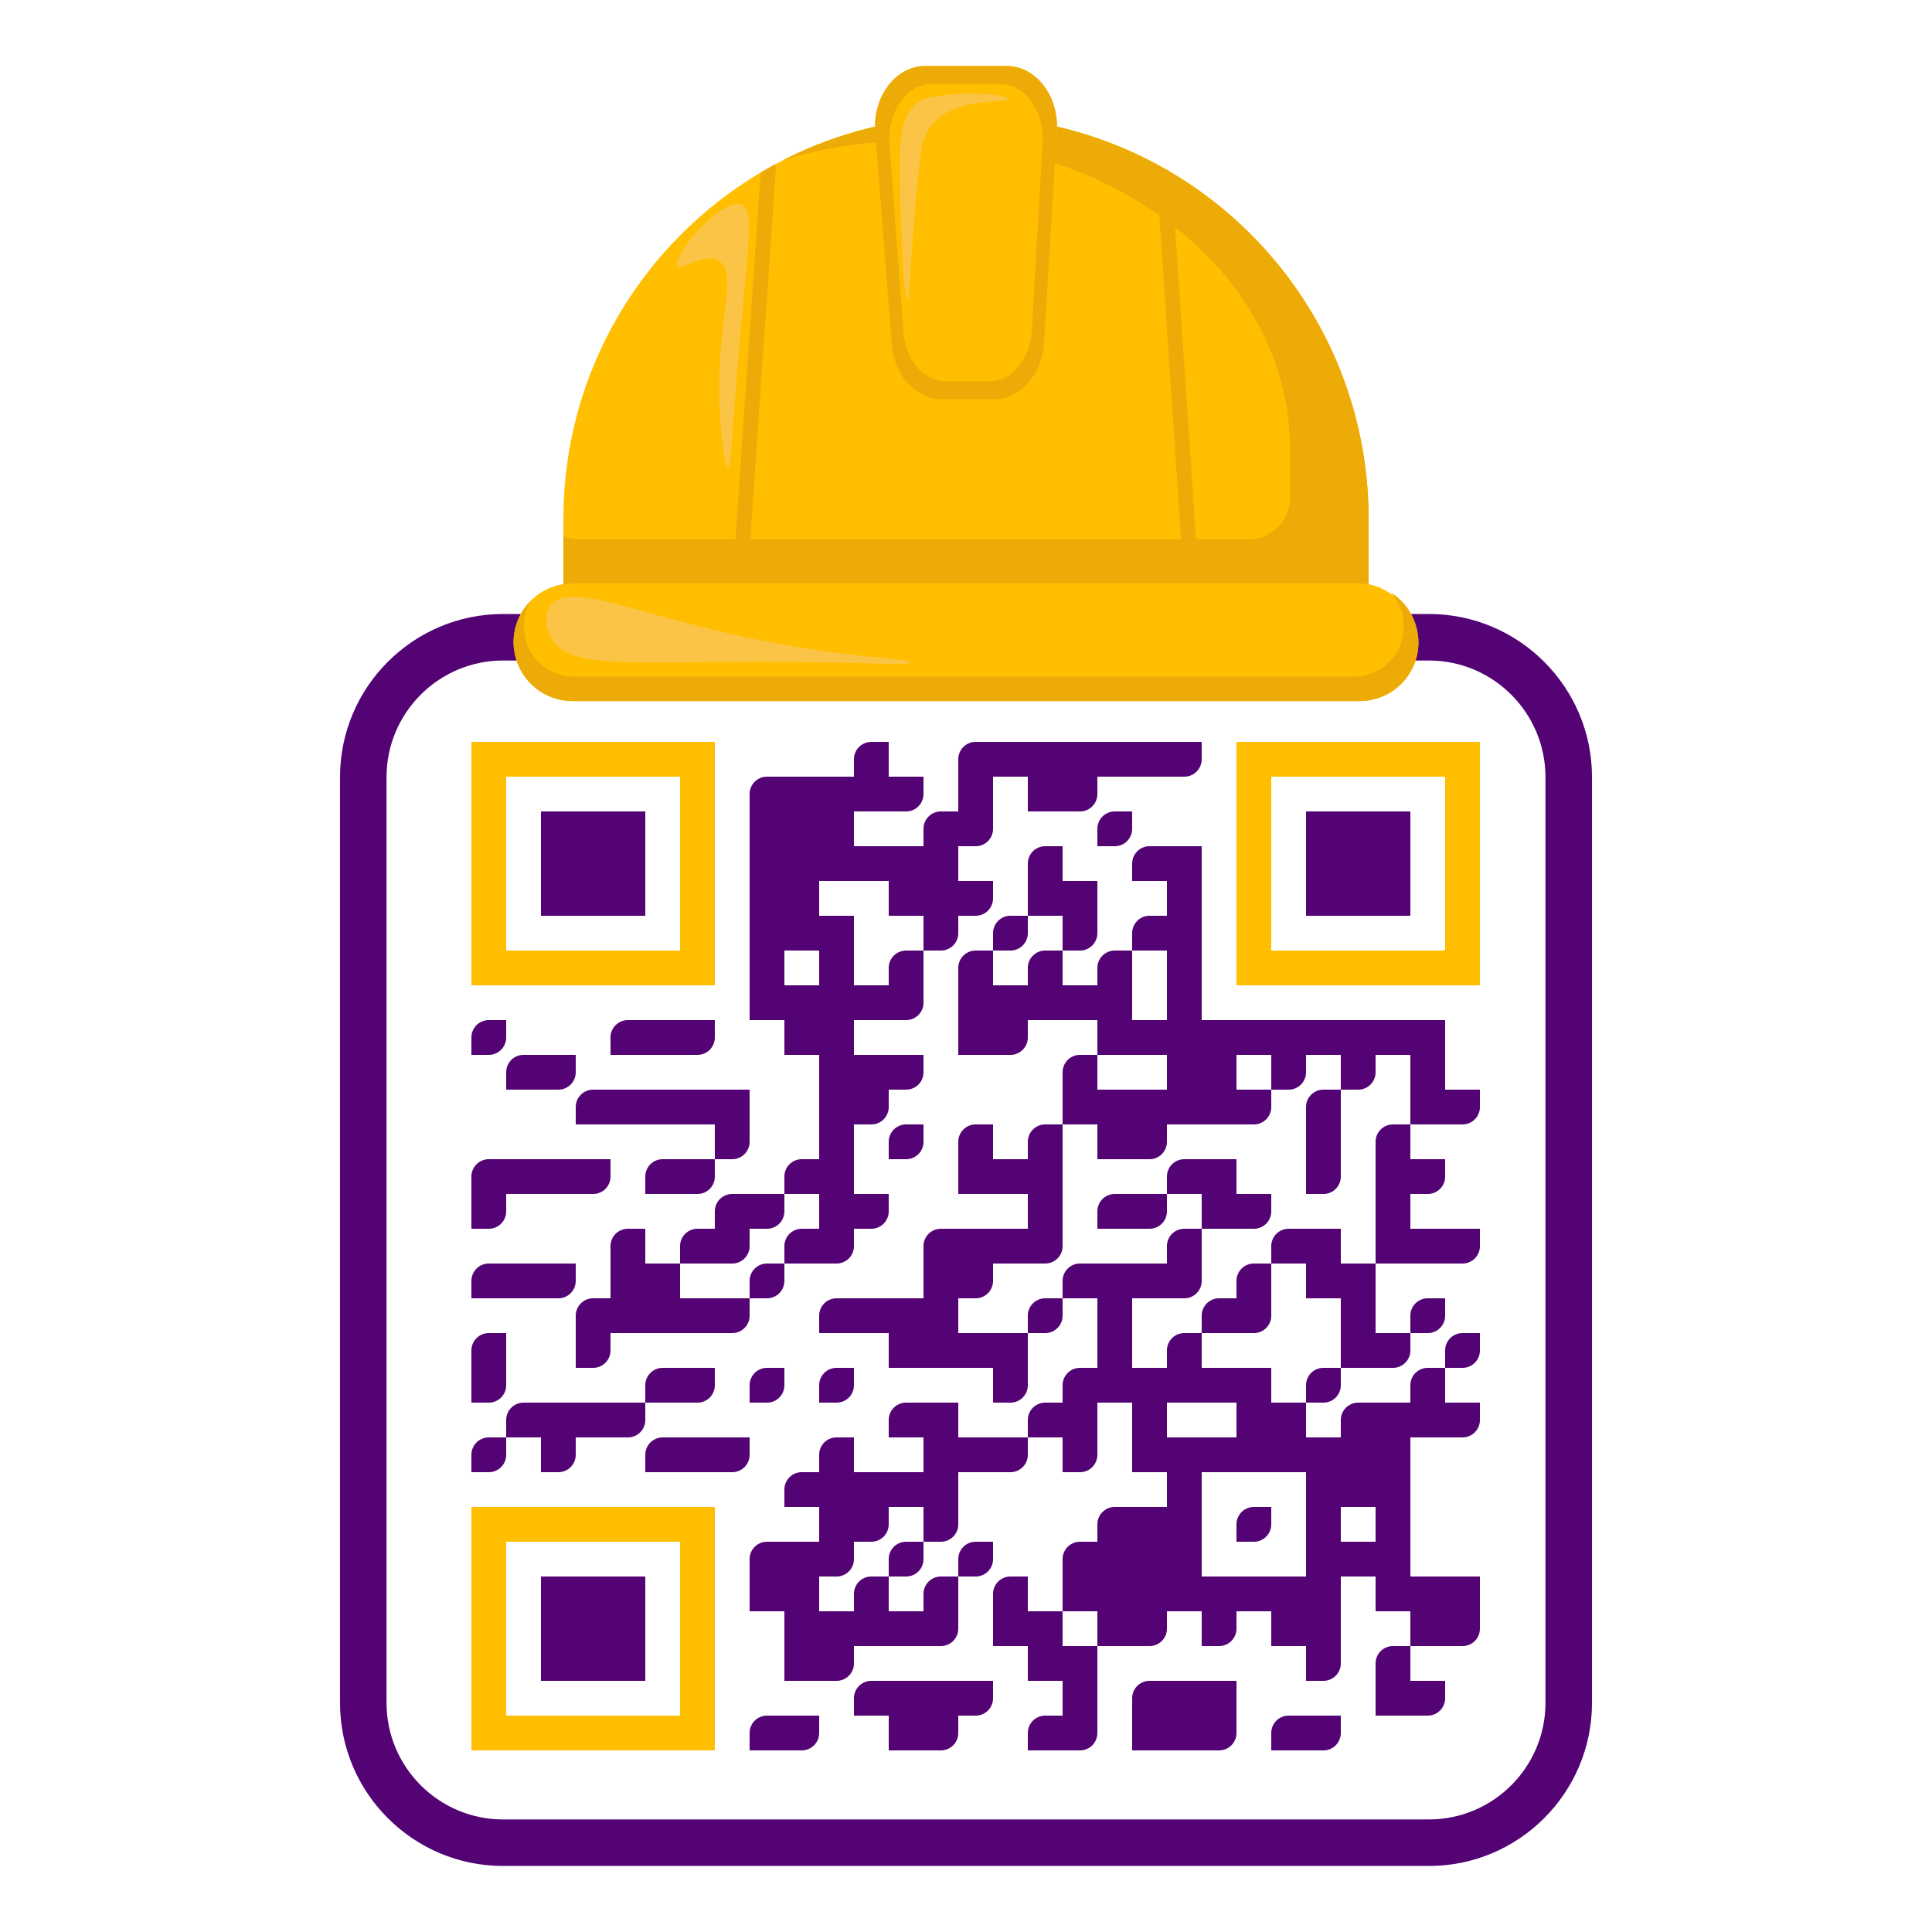 <svg id="svgQrWrapper" viewBox="0 0 300 300" xmlns="http://www.w3.org/2000/svg" xmlns:xlink="http://www.w3.org/1999/xlink" style="width: 100%; height: 100%; background-color: rgb(255, 255, 255);"><svg xmlns="http://www.w3.org/2000/svg" viewBox="0 0 2000 2000" width="300" height="300" fill="none"><g transform=""><defs><style>.cls-lab22{fill:#edab07}.cls-lab23{fill:#ffbf00}.cls-lab24{fill:#fcc447}</style></defs><path d="M1479.22 1931.65H520.79c-93.08 0-168.81-75.73-168.81-168.81V804.41c0-93.08 75.73-168.81 168.81-168.81h958.43c93.08 0 168.81 75.73 168.81 168.81v958.43c0 93.08-75.73 168.81-168.81 168.81ZM520.78 683.77c-66.52 0-120.64 54.12-120.64 120.64v958.43c0 66.52 54.12 120.64 120.64 120.64h958.43c66.52 0 120.64-54.12 120.64-120.64V804.41c0-66.52-54.12-120.64-120.64-120.64H520.78Z" style="fill: rgb(84, 3, 117);"/><path d="M1416.79 537.15v122.53H583.21V537.15c0-152.55 81.95-285.96 204.23-358.58 4.9-2.91 9.86-5.73 14.89-8.43 58.82-31.75 126.15-49.78 197.67-49.78 115.09 0 219.29 46.65 294.72 122.07 75.42 75.43 122.07 179.62 122.07 294.72Z" class="cls-lab23"/><path d="M1416.79 537.15v122.53H583.21V554.69c5.33 2.36 11.24 3.66 17.45 3.66h691.56c23.87 0 43.22-19.35 43.22-43.23v-50.5c0-88.04-43.54-167.75-113.93-225.45-70.41-57.69-167.66-93.39-275.07-93.39-47.77 0-93.53 7.06-135.81 19.98 56.82-29.03 121.19-45.41 189.38-45.41 115.09 0 219.29 46.65 294.72 122.07 75.42 75.43 122.07 179.62 122.07 294.72Z" class="cls-lab22"/><rect width="936.72" height="121.74" x="531.64" y="604.01" class="cls-lab23" rx="60.87" ry="60.87"/><path d="M1468.36 664.88c0 16.81-6.81 32.03-17.83 43.05-11.02 11.02-26.24 17.83-43.05 17.83H592.51c-33.62 0-60.87-27.25-60.87-60.87 0-16.74 6.75-31.91 17.7-42.91a51.11 51.11 0 0 0-6.9 25.69v1.47c0 28.31 22.95 51.26 51.26 51.26h807.99c28.31 0 51.26-22.95 51.26-51.26v-1.47c0-13.27-5.04-25.36-13.31-34.47 17.24 10.74 28.72 29.87 28.72 51.69Z" class="cls-lab22"/><path d="M1029.02 413.38h-54.24c-26.76 0-49.14-24.7-51.66-57.02-5.7-73.03-11.4-146.06-17.11-219.1-2.89-36.95 21.07-68.9 51.66-68.9h84.66c30.16 0 53.97 31.09 51.75 67.59-4.44 73.03-8.87 146.06-13.31 219.1-2 32.89-24.57 58.33-51.75 58.33Z" class="cls-lab23"/><path d="M1042.33 68.35h-84.66c-30.6 0-54.55 31.95-51.65 68.91 5.7 73.02 11.4 146.06 17.11 219.09 2.52 32.33 24.89 57.02 51.65 57.02h54.25c27.17 0 49.75-25.44 51.74-58.33 4.44-73.03 8.87-146.06 13.31-219.09 2.22-36.5-21.59-67.59-51.75-67.59Zm36.92 79.02c-3.74 65.08-7.47 130.16-11.2 195.24-1.69 29.32-20.71 51.99-43.6 51.99h-45.69c-22.54 0-41.39-22.01-43.51-50.82-4.81-65.08-9.61-130.16-14.41-195.25-2.43-32.92 17.75-61.39 43.52-61.39h71.3c25.41 0 45.46 27.7 43.6 60.23ZM803.22 174.4l-27.94 404.66c-.29 4.17-3.7 7.36-7.73 7.34-.18 0-.34 0-.52-.01-4.26-.31-7.47-4.09-7.16-8.44l27.57-399.37c4.9-2.91 9.86-5.73 14.89-8.43.66 1.27.99 2.73.88 4.26ZM1231.71 586.45c-4.03 0-7.43-3.13-7.7-7.21l-26.52-395.75c-.29-4.26 2.93-7.94 7.19-8.23a7.732 7.732 0 0 1 8.23 7.19l26.52 395.75c.29 4.26-2.93 7.94-7.19 8.23-.18.01-.35.02-.52.02Z" class="cls-lab22"/><path d="M931.63 165.39c-.16 66.4 4.14 145.47 7.61 145.13 3.11-.31 3.38-64.17 13.53-148.79 1.02-8.48 2.58-20.27 10.99-31.28 24.41-31.94 80.31-23.05 80.31-27.9 0-3.64-31.49-8.13-65.1-4.23-14.43 1.67-21.79 2.61-28.74 7.61-18.12 13.02-18.56 41-18.6 59.46ZM570.12 659.62c16.75 32.86 78.21 25.38 213.04 25.36 108.41-.01 159.48 4.82 159.78.85.36-4.79-74.46-3.95-186.84-29.59-104.05-23.74-168.29-53.74-185.99-29.59-6.71 9.15-4.83 23.49 0 32.97ZM747.03 352.08c-6.85 71.6 3.14 132.61 6.76 132.73 3.09.1 4.08-43.96 13.7-151.51 8-89.55 12.38-115.63.63-121.08-20.8-9.64-73.4 54.01-66.74 62.93 4.18 5.6 28.57-14.58 43.12-5.07 14.67 9.59 6.47 40.97 2.54 82.01Z" class="cls-lab24"/><g transform="translate(470, 750)scale(3.6)" fill="none"><svg width="300" height="300"><style>.background-color{ fill: #fff; }.dot-color{ fill: #540374; }.corners-square-color-0-0{ fill: #ffbf00; }.corners-dot-color-0-0{ fill: #540374; }.corners-square-color-1-0{ fill: #ffbf00; }.corners-dot-color-1-0{ fill: #540374; }.corners-square-color-0-1{ fill: #ffbf00; }.corners-dot-color-0-1{ fill: #540374; }</style><defs/><g class="dot-color"><path d="M 5 85v 5a 5 5, 0, 0, 0, 5 5h 5v -5a 5 5, 0, 0, 0, -5 -5" transform="rotate(90,10,90)"/><path d="M 5 125v 10h 10v -5a 5 5, 0, 0, 0, -5 -5" transform="rotate(-90,10,130)"/><path d="M 5 135v 10h 10v -5a 5 5, 0, 0, 0, -5 -5" transform="rotate(90,10,140)"/><path d="M 5 155v 10h 10v -5a 5 5, 0, 0, 0, -5 -5" transform="rotate(-90,10,160)"/><path d="M 5 175v 10h 10v -5a 5 5, 0, 0, 0, -5 -5" transform="rotate(-90,10,180)"/><path d="M 5 185v 10h 10v -5a 5 5, 0, 0, 0, -5 -5" transform="rotate(90,10,190)"/><path d="M 5 205v 5a 5 5, 0, 0, 0, 5 5h 5v -5a 5 5, 0, 0, 0, -5 -5" transform="rotate(90,10,210)"/><path d="M 15 95v 10h 10v -5a 5 5, 0, 0, 0, -5 -5" transform="rotate(-90,20,100)"/><rect x="15" y="125" width="10" height="10" transform="rotate(0,20,130)"/><rect x="15" y="155" width="10" height="10" transform="rotate(0,20,160)"/><path d="M 15 195v 10h 10v -5a 5 5, 0, 0, 0, -5 -5" transform="rotate(-90,20,200)"/><path d="M 25 95v 10h 10v -5a 5 5, 0, 0, 0, -5 -5" transform="rotate(90,30,100)"/><rect x="25" y="125" width="10" height="10" transform="rotate(0,30,130)"/><path d="M 25 155v 10h 10v -5a 5 5, 0, 0, 0, -5 -5" transform="rotate(90,30,160)"/><rect x="25" y="195" width="10" height="10" transform="rotate(0,30,200)"/><path d="M 25 205v 10h 10v -5a 5 5, 0, 0, 0, -5 -5" transform="rotate(90,30,210)"/><path d="M 35 105v 10h 10v -5a 5 5, 0, 0, 0, -5 -5" transform="rotate(-90,40,110)"/><path d="M 35 125v 10h 10v -5a 5 5, 0, 0, 0, -5 -5" transform="rotate(90,40,130)"/><path d="M 35 165v 10h 10v -5a 5 5, 0, 0, 0, -5 -5" transform="rotate(-90,40,170)"/><path d="M 35 175v 10h 10v -5a 5 5, 0, 0, 0, -5 -5" transform="rotate(90,40,180)"/><rect x="35" y="195" width="10" height="10" transform="rotate(0,40,200)"/><path d="M 45 85v 10h 10v -5a 5 5, 0, 0, 0, -5 -5" transform="rotate(-90,50,90)"/><rect x="45" y="105" width="10" height="10" transform="rotate(0,50,110)"/><path d="M 45 145v 10h 10v -5a 5 5, 0, 0, 0, -5 -5" transform="rotate(-90,50,150)"/><rect x="45" y="155" width="10" height="10" transform="rotate(0,50,160)"/><rect x="45" y="165" width="10" height="10" transform="rotate(0,50,170)"/><path d="M 45 195v 10h 10v -5a 5 5, 0, 0, 0, -5 -5" transform="rotate(90,50,200)"/><rect x="55" y="85" width="10" height="10" transform="rotate(0,60,90)"/><rect x="55" y="105" width="10" height="10" transform="rotate(0,60,110)"/><path d="M 55 125v 10h 10v -5a 5 5, 0, 0, 0, -5 -5" transform="rotate(-90,60,130)"/><rect x="55" y="155" width="10" height="10" transform="rotate(0,60,160)"/><rect x="55" y="165" width="10" height="10" transform="rotate(0,60,170)"/><path d="M 55 185v 10h 10v -5a 5 5, 0, 0, 0, -5 -5" transform="rotate(-90,60,190)"/><path d="M 55 205v 10h 10v -5a 5 5, 0, 0, 0, -5 -5" transform="rotate(-90,60,210)"/><path d="M 65 85v 10h 10v -5a 5 5, 0, 0, 0, -5 -5" transform="rotate(90,70,90)"/><rect x="65" y="105" width="10" height="10" transform="rotate(0,70,110)"/><path d="M 65 125v 10h 10v -5a 5 5, 0, 0, 0, -5 -5" transform="rotate(90,70,130)"/><path d="M 65 145v 10h 10v -5a 5 5, 0, 0, 0, -5 -5" transform="rotate(-90,70,150)"/><rect x="65" y="165" width="10" height="10" transform="rotate(0,70,170)"/><path d="M 65 185v 10h 10v -5a 5 5, 0, 0, 0, -5 -5" transform="rotate(90,70,190)"/><rect x="65" y="205" width="10" height="10" transform="rotate(0,70,210)"/><rect x="75" y="105" width="10" height="10" transform="rotate(0,80,110)"/><path d="M 75 115v 10h 10v -5a 5 5, 0, 0, 0, -5 -5" transform="rotate(90,80,120)"/><path d="M 75 135v 10h 10v -5a 5 5, 0, 0, 0, -5 -5" transform="rotate(-90,80,140)"/><path d="M 75 145v 10h 10v -5a 5 5, 0, 0, 0, -5 -5" transform="rotate(90,80,150)"/><path d="M 75 165v 10h 10v -5a 5 5, 0, 0, 0, -5 -5" transform="rotate(90,80,170)"/><path d="M 75 205v 10h 10v -5a 5 5, 0, 0, 0, -5 -5" transform="rotate(90,80,210)"/><path d="M 85 15v 10h 10v -5a 5 5, 0, 0, 0, -5 -5" transform="rotate(-90,90,20)"/><rect x="85" y="25" width="10" height="10" transform="rotate(0,90,30)"/><rect x="85" y="35" width="10" height="10" transform="rotate(0,90,40)"/><rect x="85" y="45" width="10" height="10" transform="rotate(0,90,50)"/><rect x="85" y="55" width="10" height="10" transform="rotate(0,90,60)"/><rect x="85" y="65" width="10" height="10" transform="rotate(0,90,70)"/><rect x="85" y="75" width="10" height="10" transform="rotate(0,90,80)"/><path d="M 85 135v 10h 10v -5a 5 5, 0, 0, 0, -5 -5" transform="rotate(90,90,140)"/><path d="M 85 155v 5a 5 5, 0, 0, 0, 5 5h 5v -5a 5 5, 0, 0, 0, -5 -5" transform="rotate(90,90,160)"/><path d="M 85 185v 5a 5 5, 0, 0, 0, 5 5h 5v -5a 5 5, 0, 0, 0, -5 -5" transform="rotate(90,90,190)"/><path d="M 85 235v 10h 10v -5a 5 5, 0, 0, 0, -5 -5" transform="rotate(-90,90,240)"/><rect x="85" y="245" width="10" height="10" transform="rotate(0,90,250)"/><path d="M 85 285v 10h 10v -5a 5 5, 0, 0, 0, -5 -5" transform="rotate(-90,90,290)"/><rect x="95" y="15" width="10" height="10" transform="rotate(0,100,20)"/><rect x="95" y="25" width="10" height="10" transform="rotate(0,100,30)"/><rect x="95" y="35" width="10" height="10" transform="rotate(0,100,40)"/><rect x="95" y="45" width="10" height="10" transform="rotate(0,100,50)"/><rect x="95" y="55" width="10" height="10" transform="rotate(0,100,60)"/><rect x="95" y="75" width="10" height="10" transform="rotate(0,100,80)"/><rect x="95" y="85" width="10" height="10" transform="rotate(0,100,90)"/><path d="M 95 125v 10h 10v -5a 5 5, 0, 0, 0, -5 -5" transform="rotate(-90,100,130)"/><path d="M 95 145v 10h 10v -5a 5 5, 0, 0, 0, -5 -5" transform="rotate(-90,100,150)"/><path d="M 95 215v 10h 10v -5a 5 5, 0, 0, 0, -5 -5" transform="rotate(-90,100,220)"/><rect x="95" y="235" width="10" height="10" transform="rotate(0,100,240)"/><rect x="95" y="245" width="10" height="10" transform="rotate(0,100,250)"/><rect x="95" y="255" width="10" height="10" transform="rotate(0,100,260)"/><rect x="95" y="265" width="10" height="10" transform="rotate(0,100,270)"/><path d="M 95 285v 10h 10v -5a 5 5, 0, 0, 0, -5 -5" transform="rotate(90,100,290)"/><rect x="105" y="15" width="10" height="10" transform="rotate(0,110,20)"/><rect x="105" y="25" width="10" height="10" transform="rotate(0,110,30)"/><rect x="105" y="35" width="10" height="10" transform="rotate(0,110,40)"/><rect x="105" y="55" width="10" height="10" transform="rotate(0,110,60)"/><rect x="105" y="65" width="10" height="10" transform="rotate(0,110,70)"/><rect x="105" y="75" width="10" height="10" transform="rotate(0,110,80)"/><rect x="105" y="85" width="10" height="10" transform="rotate(0,110,90)"/><rect x="105" y="95" width="10" height="10" transform="rotate(0,110,100)"/><rect x="105" y="105" width="10" height="10" transform="rotate(0,110,110)"/><rect x="105" y="115" width="10" height="10" transform="rotate(0,110,120)"/><rect x="105" y="125" width="10" height="10" transform="rotate(0,110,130)"/><rect x="105" y="135" width="10" height="10" transform="rotate(0,110,140)"/><path d="M 105 145v 10h 10v -5a 5 5, 0, 0, 0, -5 -5" transform="rotate(90,110,150)"/><path d="M 105 165v 10h 10v -5a 5 5, 0, 0, 0, -5 -5" transform="rotate(-90,110,170)"/><path d="M 105 185v 5a 5 5, 0, 0, 0, 5 5h 5v -5a 5 5, 0, 0, 0, -5 -5" transform="rotate(90,110,190)"/><path d="M 105 205v 10h 10v -5a 5 5, 0, 0, 0, -5 -5" transform="rotate(-90,110,210)"/><rect x="105" y="215" width="10" height="10" transform="rotate(0,110,220)"/><rect x="105" y="225" width="10" height="10" transform="rotate(0,110,230)"/><path d="M 105 235v 10h 10v -5a 5 5, 0, 0, 0, -5 -5" transform="rotate(90,110,240)"/><rect x="105" y="255" width="10" height="10" transform="rotate(0,110,260)"/><path d="M 105 265v 10h 10v -5a 5 5, 0, 0, 0, -5 -5" transform="rotate(90,110,270)"/><path d="M 115 5v 10h 10v -5a 5 5, 0, 0, 0, -5 -5" transform="rotate(-90,120,10)"/><rect x="115" y="15" width="10" height="10" transform="rotate(0,120,20)"/><rect x="115" y="35" width="10" height="10" transform="rotate(0,120,40)"/><rect x="115" y="75" width="10" height="10" transform="rotate(0,120,80)"/><rect x="115" y="95" width="10" height="10" transform="rotate(0,120,100)"/><path d="M 115 105v 10h 10v -5a 5 5, 0, 0, 0, -5 -5" transform="rotate(90,120,110)"/><path d="M 115 135v 10h 10v -5a 5 5, 0, 0, 0, -5 -5" transform="rotate(90,120,140)"/><rect x="115" y="165" width="10" height="10" transform="rotate(0,120,170)"/><rect x="115" y="215" width="10" height="10" transform="rotate(0,120,220)"/><path d="M 115 225v 10h 10v -5a 5 5, 0, 0, 0, -5 -5" transform="rotate(90,120,230)"/><path d="M 115 245v 10h 10v -5a 5 5, 0, 0, 0, -5 -5" transform="rotate(-90,120,250)"/><rect x="115" y="255" width="10" height="10" transform="rotate(0,120,260)"/><path d="M 115 275v 10h 10v -5a 5 5, 0, 0, 0, -5 -5" transform="rotate(-90,120,280)"/><path d="M 125 15v 10h 10v -5a 5 5, 0, 0, 0, -5 -5" transform="rotate(90,130,20)"/><rect x="125" y="35" width="10" height="10" transform="rotate(0,130,40)"/><rect x="125" y="45" width="10" height="10" transform="rotate(0,130,50)"/><path d="M 125 65v 10h 10v -5a 5 5, 0, 0, 0, -5 -5" transform="rotate(-90,130,70)"/><path d="M 125 75v 10h 10v -5a 5 5, 0, 0, 0, -5 -5" transform="rotate(90,130,80)"/><path d="M 125 95v 10h 10v -5a 5 5, 0, 0, 0, -5 -5" transform="rotate(90,130,100)"/><path d="M 125 115v 5a 5 5, 0, 0, 0, 5 5h 5v -5a 5 5, 0, 0, 0, -5 -5" transform="rotate(90,130,120)"/><rect x="125" y="165" width="10" height="10" transform="rotate(0,130,170)"/><rect x="125" y="175" width="10" height="10" transform="rotate(0,130,180)"/><path d="M 125 195v 10h 10v -5a 5 5, 0, 0, 0, -5 -5" transform="rotate(-90,130,200)"/><rect x="125" y="215" width="10" height="10" transform="rotate(0,130,220)"/><path d="M 125 235v 5a 5 5, 0, 0, 0, 5 5h 5v -5a 5 5, 0, 0, 0, -5 -5" transform="rotate(90,130,240)"/><rect x="125" y="255" width="10" height="10" transform="rotate(0,130,260)"/><rect x="125" y="275" width="10" height="10" transform="rotate(0,130,280)"/><rect x="125" y="285" width="10" height="10" transform="rotate(0,130,290)"/><path d="M 135 25v 10h 10v -5a 5 5, 0, 0, 0, -5 -5" transform="rotate(-90,140,30)"/><rect x="135" y="35" width="10" height="10" transform="rotate(0,140,40)"/><rect x="135" y="45" width="10" height="10" transform="rotate(0,140,50)"/><path d="M 135 55v 10h 10v -5a 5 5, 0, 0, 0, -5 -5" transform="rotate(90,140,60)"/><path d="M 135 145v 10h 10v -5a 5 5, 0, 0, 0, -5 -5" transform="rotate(-90,140,150)"/><rect x="135" y="155" width="10" height="10" transform="rotate(0,140,160)"/><rect x="135" y="165" width="10" height="10" transform="rotate(0,140,170)"/><rect x="135" y="175" width="10" height="10" transform="rotate(0,140,180)"/><rect x="135" y="195" width="10" height="10" transform="rotate(0,140,200)"/><rect x="135" y="205" width="10" height="10" transform="rotate(0,140,210)"/><rect x="135" y="215" width="10" height="10" transform="rotate(0,140,220)"/><path d="M 135 225v 10h 10v -5a 5 5, 0, 0, 0, -5 -5" transform="rotate(90,140,230)"/><path d="M 135 245v 10h 10v -5a 5 5, 0, 0, 0, -5 -5" transform="rotate(-90,140,250)"/><path d="M 135 255v 10h 10v -5a 5 5, 0, 0, 0, -5 -5" transform="rotate(90,140,260)"/><rect x="135" y="275" width="10" height="10" transform="rotate(0,140,280)"/><path d="M 135 285v 10h 10v -5a 5 5, 0, 0, 0, -5 -5" transform="rotate(90,140,290)"/><path d="M 145 5v 10h 10v -5a 5 5, 0, 0, 0, -5 -5" transform="rotate(-90,150,10)"/><rect x="145" y="15" width="10" height="10" transform="rotate(0,150,20)"/><path d="M 145 25v 10h 10v -5a 5 5, 0, 0, 0, -5 -5" transform="rotate(90,150,30)"/><path d="M 145 45v 10h 10v -5a 5 5, 0, 0, 0, -5 -5" transform="rotate(90,150,50)"/><path d="M 145 65v 10h 10v -5a 5 5, 0, 0, 0, -5 -5" transform="rotate(-90,150,70)"/><rect x="145" y="75" width="10" height="10" transform="rotate(0,150,80)"/><rect x="145" y="85" width="10" height="10" transform="rotate(0,150,90)"/><path d="M 145 115v 10h 10v -5a 5 5, 0, 0, 0, -5 -5" transform="rotate(-90,150,120)"/><rect x="145" y="125" width="10" height="10" transform="rotate(0,150,130)"/><rect x="145" y="145" width="10" height="10" transform="rotate(0,150,150)"/><path d="M 145 155v 10h 10v -5a 5 5, 0, 0, 0, -5 -5" transform="rotate(90,150,160)"/><rect x="145" y="175" width="10" height="10" transform="rotate(0,150,180)"/><rect x="145" y="205" width="10" height="10" transform="rotate(0,150,210)"/><path d="M 145 235v 5a 5 5, 0, 0, 0, 5 5h 5v -5a 5 5, 0, 0, 0, -5 -5" transform="rotate(90,150,240)"/><path d="M 145 275v 10h 10v -5a 5 5, 0, 0, 0, -5 -5" transform="rotate(90,150,280)"/><rect x="155" y="5" width="10" height="10" transform="rotate(0,160,10)"/><path d="M 155 55v 5a 5 5, 0, 0, 0, 5 5h 5v -5a 5 5, 0, 0, 0, -5 -5" transform="rotate(90,160,60)"/><rect x="155" y="75" width="10" height="10" transform="rotate(0,160,80)"/><path d="M 155 85v 10h 10v -5a 5 5, 0, 0, 0, -5 -5" transform="rotate(90,160,90)"/><rect x="155" y="125" width="10" height="10" transform="rotate(0,160,130)"/><rect x="155" y="145" width="10" height="10" transform="rotate(0,160,150)"/><rect x="155" y="175" width="10" height="10" transform="rotate(0,160,180)"/><path d="M 155 185v 10h 10v -5a 5 5, 0, 0, 0, -5 -5" transform="rotate(90,160,190)"/><path d="M 155 205v 10h 10v -5a 5 5, 0, 0, 0, -5 -5" transform="rotate(90,160,210)"/><path d="M 155 245v 10h 10v -5a 5 5, 0, 0, 0, -5 -5" transform="rotate(-90,160,250)"/><rect x="155" y="255" width="10" height="10" transform="rotate(0,160,260)"/><rect x="165" y="5" width="10" height="10" transform="rotate(0,170,10)"/><rect x="165" y="15" width="10" height="10" transform="rotate(0,170,20)"/><path d="M 165 35v 10h 10v -5a 5 5, 0, 0, 0, -5 -5" transform="rotate(-90,170,40)"/><rect x="165" y="45" width="10" height="10" transform="rotate(0,170,50)"/><path d="M 165 65v 10h 10v -5a 5 5, 0, 0, 0, -5 -5" transform="rotate(-90,170,70)"/><rect x="165" y="75" width="10" height="10" transform="rotate(0,170,80)"/><path d="M 165 115v 10h 10v -5a 5 5, 0, 0, 0, -5 -5" transform="rotate(-90,170,120)"/><rect x="165" y="125" width="10" height="10" transform="rotate(0,170,130)"/><rect x="165" y="135" width="10" height="10" transform="rotate(0,170,140)"/><path d="M 165 145v 10h 10v -5a 5 5, 0, 0, 0, -5 -5" transform="rotate(90,170,150)"/><path d="M 165 165v 5a 5 5, 0, 0, 0, 5 5h 5v -5a 5 5, 0, 0, 0, -5 -5" transform="rotate(90,170,170)"/><path d="M 165 195v 10h 10v -5a 5 5, 0, 0, 0, -5 -5" transform="rotate(-90,170,200)"/><rect x="165" y="255" width="10" height="10" transform="rotate(0,170,260)"/><rect x="165" y="265" width="10" height="10" transform="rotate(0,170,270)"/><path d="M 165 285v 10h 10v -5a 5 5, 0, 0, 0, -5 -5" transform="rotate(-90,170,290)"/><rect x="175" y="5" width="10" height="10" transform="rotate(0,180,10)"/><path d="M 175 15v 10h 10v -5a 5 5, 0, 0, 0, -5 -5" transform="rotate(90,180,20)"/><rect x="175" y="45" width="10" height="10" transform="rotate(0,180,50)"/><path d="M 175 55v 10h 10v -5a 5 5, 0, 0, 0, -5 -5" transform="rotate(90,180,60)"/><rect x="175" y="75" width="10" height="10" transform="rotate(0,180,80)"/><path d="M 175 95v 10h 10v -5a 5 5, 0, 0, 0, -5 -5" transform="rotate(-90,180,100)"/><rect x="175" y="105" width="10" height="10" transform="rotate(0,180,110)"/><path d="M 175 155v 10h 10v -5a 5 5, 0, 0, 0, -5 -5" transform="rotate(-90,180,160)"/><path d="M 175 185v 10h 10v -5a 5 5, 0, 0, 0, -5 -5" transform="rotate(-90,180,190)"/><rect x="175" y="195" width="10" height="10" transform="rotate(0,180,200)"/><path d="M 175 205v 10h 10v -5a 5 5, 0, 0, 0, -5 -5" transform="rotate(90,180,210)"/><path d="M 175 235v 10h 10v -5a 5 5, 0, 0, 0, -5 -5" transform="rotate(-90,180,240)"/><rect x="175" y="245" width="10" height="10" transform="rotate(0,180,250)"/><rect x="175" y="265" width="10" height="10" transform="rotate(0,180,270)"/><rect x="175" y="275" width="10" height="10" transform="rotate(0,180,280)"/><path d="M 175 285v 10h 10v -5a 5 5, 0, 0, 0, -5 -5" transform="rotate(90,180,290)"/><rect x="185" y="5" width="10" height="10" transform="rotate(0,190,10)"/><path d="M 185 25v 5a 5 5, 0, 0, 0, 5 5h 5v -5a 5 5, 0, 0, 0, -5 -5" transform="rotate(90,190,30)"/><path d="M 185 65v 10h 10v -5a 5 5, 0, 0, 0, -5 -5" transform="rotate(-90,190,70)"/><rect x="185" y="75" width="10" height="10" transform="rotate(0,190,80)"/><rect x="185" y="85" width="10" height="10" transform="rotate(0,190,90)"/><rect x="185" y="105" width="10" height="10" transform="rotate(0,190,110)"/><rect x="185" y="115" width="10" height="10" transform="rotate(0,190,120)"/><path d="M 185 135v 10h 10v -5a 5 5, 0, 0, 0, -5 -5" transform="rotate(-90,190,140)"/><rect x="185" y="155" width="10" height="10" transform="rotate(0,190,160)"/><rect x="185" y="165" width="10" height="10" transform="rotate(0,190,170)"/><rect x="185" y="175" width="10" height="10" transform="rotate(0,190,180)"/><rect x="185" y="185" width="10" height="10" transform="rotate(0,190,190)"/><path d="M 185 225v 10h 10v -5a 5 5, 0, 0, 0, -5 -5" transform="rotate(-90,190,230)"/><rect x="185" y="235" width="10" height="10" transform="rotate(0,190,240)"/><rect x="185" y="245" width="10" height="10" transform="rotate(0,190,250)"/><rect x="185" y="255" width="10" height="10" transform="rotate(0,190,260)"/><rect x="195" y="5" width="10" height="10" transform="rotate(0,200,10)"/><path d="M 195 35v 10h 10v -5a 5 5, 0, 0, 0, -5 -5" transform="rotate(-90,200,40)"/><path d="M 195 55v 10h 10v -5a 5 5, 0, 0, 0, -5 -5" transform="rotate(-90,200,60)"/><rect x="195" y="85" width="10" height="10" transform="rotate(0,200,90)"/><rect x="195" y="105" width="10" height="10" transform="rotate(0,200,110)"/><path d="M 195 115v 10h 10v -5a 5 5, 0, 0, 0, -5 -5" transform="rotate(90,200,120)"/><path d="M 195 135v 10h 10v -5a 5 5, 0, 0, 0, -5 -5" transform="rotate(90,200,140)"/><rect x="195" y="155" width="10" height="10" transform="rotate(0,200,160)"/><rect x="195" y="185" width="10" height="10" transform="rotate(0,200,190)"/><rect x="195" y="195" width="10" height="10" transform="rotate(0,200,200)"/><rect x="195" y="205" width="10" height="10" transform="rotate(0,200,210)"/><rect x="195" y="225" width="10" height="10" transform="rotate(0,200,230)"/><rect x="195" y="235" width="10" height="10" transform="rotate(0,200,240)"/><rect x="195" y="245" width="10" height="10" transform="rotate(0,200,250)"/><path d="M 195 255v 10h 10v -5a 5 5, 0, 0, 0, -5 -5" transform="rotate(90,200,260)"/><path d="M 195 275v 10h 10v -5a 5 5, 0, 0, 0, -5 -5" transform="rotate(-90,200,280)"/><rect x="195" y="285" width="10" height="10" transform="rotate(0,200,290)"/><path d="M 205 5v 10h 10v -5a 5 5, 0, 0, 0, -5 -5" transform="rotate(90,210,10)"/><rect x="205" y="35" width="10" height="10" transform="rotate(0,210,40)"/><rect x="205" y="45" width="10" height="10" transform="rotate(0,210,50)"/><rect x="205" y="55" width="10" height="10" transform="rotate(0,210,60)"/><rect x="205" y="65" width="10" height="10" transform="rotate(0,210,70)"/><rect x="205" y="75" width="10" height="10" transform="rotate(0,210,80)"/><rect x="205" y="85" width="10" height="10" transform="rotate(0,210,90)"/><rect x="205" y="95" width="10" height="10" transform="rotate(0,210,100)"/><rect x="205" y="105" width="10" height="10" transform="rotate(0,210,110)"/><path d="M 205 125v 10h 10v -5a 5 5, 0, 0, 0, -5 -5" transform="rotate(-90,210,130)"/><path d="M 205 145v 10h 10v -5a 5 5, 0, 0, 0, -5 -5" transform="rotate(-90,210,150)"/><path d="M 205 155v 10h 10v -5a 5 5, 0, 0, 0, -5 -5" transform="rotate(90,210,160)"/><path d="M 205 175v 10h 10v -5a 5 5, 0, 0, 0, -5 -5" transform="rotate(-90,210,180)"/><rect x="205" y="185" width="10" height="10" transform="rotate(0,210,190)"/><rect x="205" y="205" width="10" height="10" transform="rotate(0,210,210)"/><rect x="205" y="215" width="10" height="10" transform="rotate(0,210,220)"/><rect x="205" y="225" width="10" height="10" transform="rotate(0,210,230)"/><rect x="205" y="235" width="10" height="10" transform="rotate(0,210,240)"/><rect x="205" y="245" width="10" height="10" transform="rotate(0,210,250)"/><rect x="205" y="275" width="10" height="10" transform="rotate(0,210,280)"/><rect x="205" y="285" width="10" height="10" transform="rotate(0,210,290)"/><rect x="215" y="85" width="10" height="10" transform="rotate(0,220,90)"/><rect x="215" y="95" width="10" height="10" transform="rotate(0,220,100)"/><rect x="215" y="105" width="10" height="10" transform="rotate(0,220,110)"/><rect x="215" y="125" width="10" height="10" transform="rotate(0,220,130)"/><rect x="215" y="135" width="10" height="10" transform="rotate(0,220,140)"/><path d="M 215 165v 10h 10v -5a 5 5, 0, 0, 0, -5 -5" transform="rotate(-90,220,170)"/><rect x="215" y="185" width="10" height="10" transform="rotate(0,220,190)"/><rect x="215" y="205" width="10" height="10" transform="rotate(0,220,210)"/><rect x="215" y="245" width="10" height="10" transform="rotate(0,220,250)"/><path d="M 215 255v 10h 10v -5a 5 5, 0, 0, 0, -5 -5" transform="rotate(90,220,260)"/><rect x="215" y="275" width="10" height="10" transform="rotate(0,220,280)"/><path d="M 215 285v 10h 10v -5a 5 5, 0, 0, 0, -5 -5" transform="rotate(90,220,290)"/><rect x="225" y="85" width="10" height="10" transform="rotate(0,230,90)"/><path d="M 225 105v 10h 10v -5a 5 5, 0, 0, 0, -5 -5" transform="rotate(90,230,110)"/><path d="M 225 135v 10h 10v -5a 5 5, 0, 0, 0, -5 -5" transform="rotate(90,230,140)"/><path d="M 225 155v 10h 10v -5a 5 5, 0, 0, 0, -5 -5" transform="rotate(-90,230,160)"/><path d="M 225 165v 10h 10v -5a 5 5, 0, 0, 0, -5 -5" transform="rotate(90,230,170)"/><rect x="225" y="185" width="10" height="10" transform="rotate(0,230,190)"/><rect x="225" y="195" width="10" height="10" transform="rotate(0,230,200)"/><rect x="225" y="205" width="10" height="10" transform="rotate(0,230,210)"/><path d="M 225 225v 5a 5 5, 0, 0, 0, 5 5h 5v -5a 5 5, 0, 0, 0, -5 -5" transform="rotate(90,230,230)"/><rect x="225" y="245" width="10" height="10" transform="rotate(0,230,250)"/><rect x="235" y="85" width="10" height="10" transform="rotate(0,240,90)"/><path d="M 235 95v 10h 10v -5a 5 5, 0, 0, 0, -5 -5" transform="rotate(90,240,100)"/><path d="M 235 145v 10h 10v -5a 5 5, 0, 0, 0, -5 -5" transform="rotate(-90,240,150)"/><rect x="235" y="195" width="10" height="10" transform="rotate(0,240,200)"/><rect x="235" y="205" width="10" height="10" transform="rotate(0,240,210)"/><rect x="235" y="245" width="10" height="10" transform="rotate(0,240,250)"/><rect x="235" y="255" width="10" height="10" transform="rotate(0,240,260)"/><path d="M 235 285v 10h 10v -5a 5 5, 0, 0, 0, -5 -5" transform="rotate(-90,240,290)"/><rect x="245" y="85" width="10" height="10" transform="rotate(0,250,90)"/><path d="M 245 105v 10h 10v -5a 5 5, 0, 0, 0, -5 -5" transform="rotate(-90,250,110)"/><rect x="245" y="115" width="10" height="10" transform="rotate(0,250,120)"/><path d="M 245 125v 10h 10v -5a 5 5, 0, 0, 0, -5 -5" transform="rotate(90,250,130)"/><rect x="245" y="145" width="10" height="10" transform="rotate(0,250,150)"/><rect x="245" y="155" width="10" height="10" transform="rotate(0,250,160)"/><path d="M 245 185v 5a 5 5, 0, 0, 0, 5 5h 5v -5a 5 5, 0, 0, 0, -5 -5" transform="rotate(90,250,190)"/><rect x="245" y="205" width="10" height="10" transform="rotate(0,250,210)"/><rect x="245" y="215" width="10" height="10" transform="rotate(0,250,220)"/><rect x="245" y="225" width="10" height="10" transform="rotate(0,250,230)"/><rect x="245" y="235" width="10" height="10" transform="rotate(0,250,240)"/><rect x="245" y="245" width="10" height="10" transform="rotate(0,250,250)"/><rect x="245" y="255" width="10" height="10" transform="rotate(0,250,260)"/><path d="M 245 265v 10h 10v -5a 5 5, 0, 0, 0, -5 -5" transform="rotate(90,250,270)"/><path d="M 245 285v 10h 10v -5a 5 5, 0, 0, 0, -5 -5" transform="rotate(90,250,290)"/><rect x="255" y="85" width="10" height="10" transform="rotate(0,260,90)"/><path d="M 255 95v 10h 10v -5a 5 5, 0, 0, 0, -5 -5" transform="rotate(90,260,100)"/><rect x="255" y="155" width="10" height="10" transform="rotate(0,260,160)"/><rect x="255" y="165" width="10" height="10" transform="rotate(0,260,170)"/><rect x="255" y="175" width="10" height="10" transform="rotate(0,260,180)"/><path d="M 255 195v 10h 10v -5a 5 5, 0, 0, 0, -5 -5" transform="rotate(-90,260,200)"/><rect x="255" y="205" width="10" height="10" transform="rotate(0,260,210)"/><rect x="255" y="215" width="10" height="10" transform="rotate(0,260,220)"/><rect x="255" y="235" width="10" height="10" transform="rotate(0,260,240)"/><rect x="265" y="85" width="10" height="10" transform="rotate(0,270,90)"/><path d="M 265 115v 10h 10v -5a 5 5, 0, 0, 0, -5 -5" transform="rotate(-90,270,120)"/><rect x="265" y="125" width="10" height="10" transform="rotate(0,270,130)"/><rect x="265" y="135" width="10" height="10" transform="rotate(0,270,140)"/><rect x="265" y="145" width="10" height="10" transform="rotate(0,270,150)"/><path d="M 265 175v 10h 10v -5a 5 5, 0, 0, 0, -5 -5" transform="rotate(90,270,180)"/><rect x="265" y="195" width="10" height="10" transform="rotate(0,270,200)"/><rect x="265" y="205" width="10" height="10" transform="rotate(0,270,210)"/><rect x="265" y="215" width="10" height="10" transform="rotate(0,270,220)"/><rect x="265" y="225" width="10" height="10" transform="rotate(0,270,230)"/><rect x="265" y="235" width="10" height="10" transform="rotate(0,270,240)"/><rect x="265" y="245" width="10" height="10" transform="rotate(0,270,250)"/><path d="M 265 265v 10h 10v -5a 5 5, 0, 0, 0, -5 -5" transform="rotate(-90,270,270)"/><rect x="265" y="275" width="10" height="10" transform="rotate(0,270,280)"/><rect x="275" y="85" width="10" height="10" transform="rotate(0,280,90)"/><rect x="275" y="95" width="10" height="10" transform="rotate(0,280,100)"/><rect x="275" y="105" width="10" height="10" transform="rotate(0,280,110)"/><path d="M 275 125v 10h 10v -5a 5 5, 0, 0, 0, -5 -5" transform="rotate(90,280,130)"/><rect x="275" y="145" width="10" height="10" transform="rotate(0,280,150)"/><path d="M 275 165v 5a 5 5, 0, 0, 0, 5 5h 5v -5a 5 5, 0, 0, 0, -5 -5" transform="rotate(90,280,170)"/><path d="M 275 185v 10h 10v -5a 5 5, 0, 0, 0, -5 -5" transform="rotate(-90,280,190)"/><rect x="275" y="195" width="10" height="10" transform="rotate(0,280,200)"/><rect x="275" y="245" width="10" height="10" transform="rotate(0,280,250)"/><rect x="275" y="255" width="10" height="10" transform="rotate(0,280,260)"/><path d="M 275 275v 10h 10v -5a 5 5, 0, 0, 0, -5 -5" transform="rotate(90,280,280)"/><path d="M 285 105v 10h 10v -5a 5 5, 0, 0, 0, -5 -5" transform="rotate(90,290,110)"/><path d="M 285 145v 10h 10v -5a 5 5, 0, 0, 0, -5 -5" transform="rotate(90,290,150)"/><path d="M 285 175v 5a 5 5, 0, 0, 0, 5 5h 5v -5a 5 5, 0, 0, 0, -5 -5" transform="rotate(90,290,180)"/><path d="M 285 195v 10h 10v -5a 5 5, 0, 0, 0, -5 -5" transform="rotate(90,290,200)"/><rect x="285" y="245" width="10" height="10" transform="rotate(0,290,250)"/><path d="M 285 255v 10h 10v -5a 5 5, 0, 0, 0, -5 -5" transform="rotate(90,290,260)"/></g><g class="corners-square-color-0-0"><path clip-rule="evenodd" d="M 5 5v 70h 70v -70zM 15 15h 50v 50h -50z" transform="rotate(0,40,40)"/></g><g class="corners-dot-color-0-0"><rect x="25" y="25" width="30" height="30" transform="rotate(0,40,40)"/></g><g class="corners-square-color-1-0"><path clip-rule="evenodd" d="M 225 5v 70h 70v -70zM 235 15h 50v 50h -50z" transform="rotate(90,260,40)"/></g><g class="corners-dot-color-1-0"><rect x="245" y="25" width="30" height="30" transform="rotate(90,260,40)"/></g><g class="corners-square-color-0-1"><path clip-rule="evenodd" d="M 5 225v 70h 70v -70zM 15 235h 50v 50h -50z" transform="rotate(-90,40,260)"/></g><g class="corners-dot-color-0-1"><rect x="25" y="245" width="30" height="30" transform="rotate(-90,40,260)"/></g></svg></g></g></svg></svg>